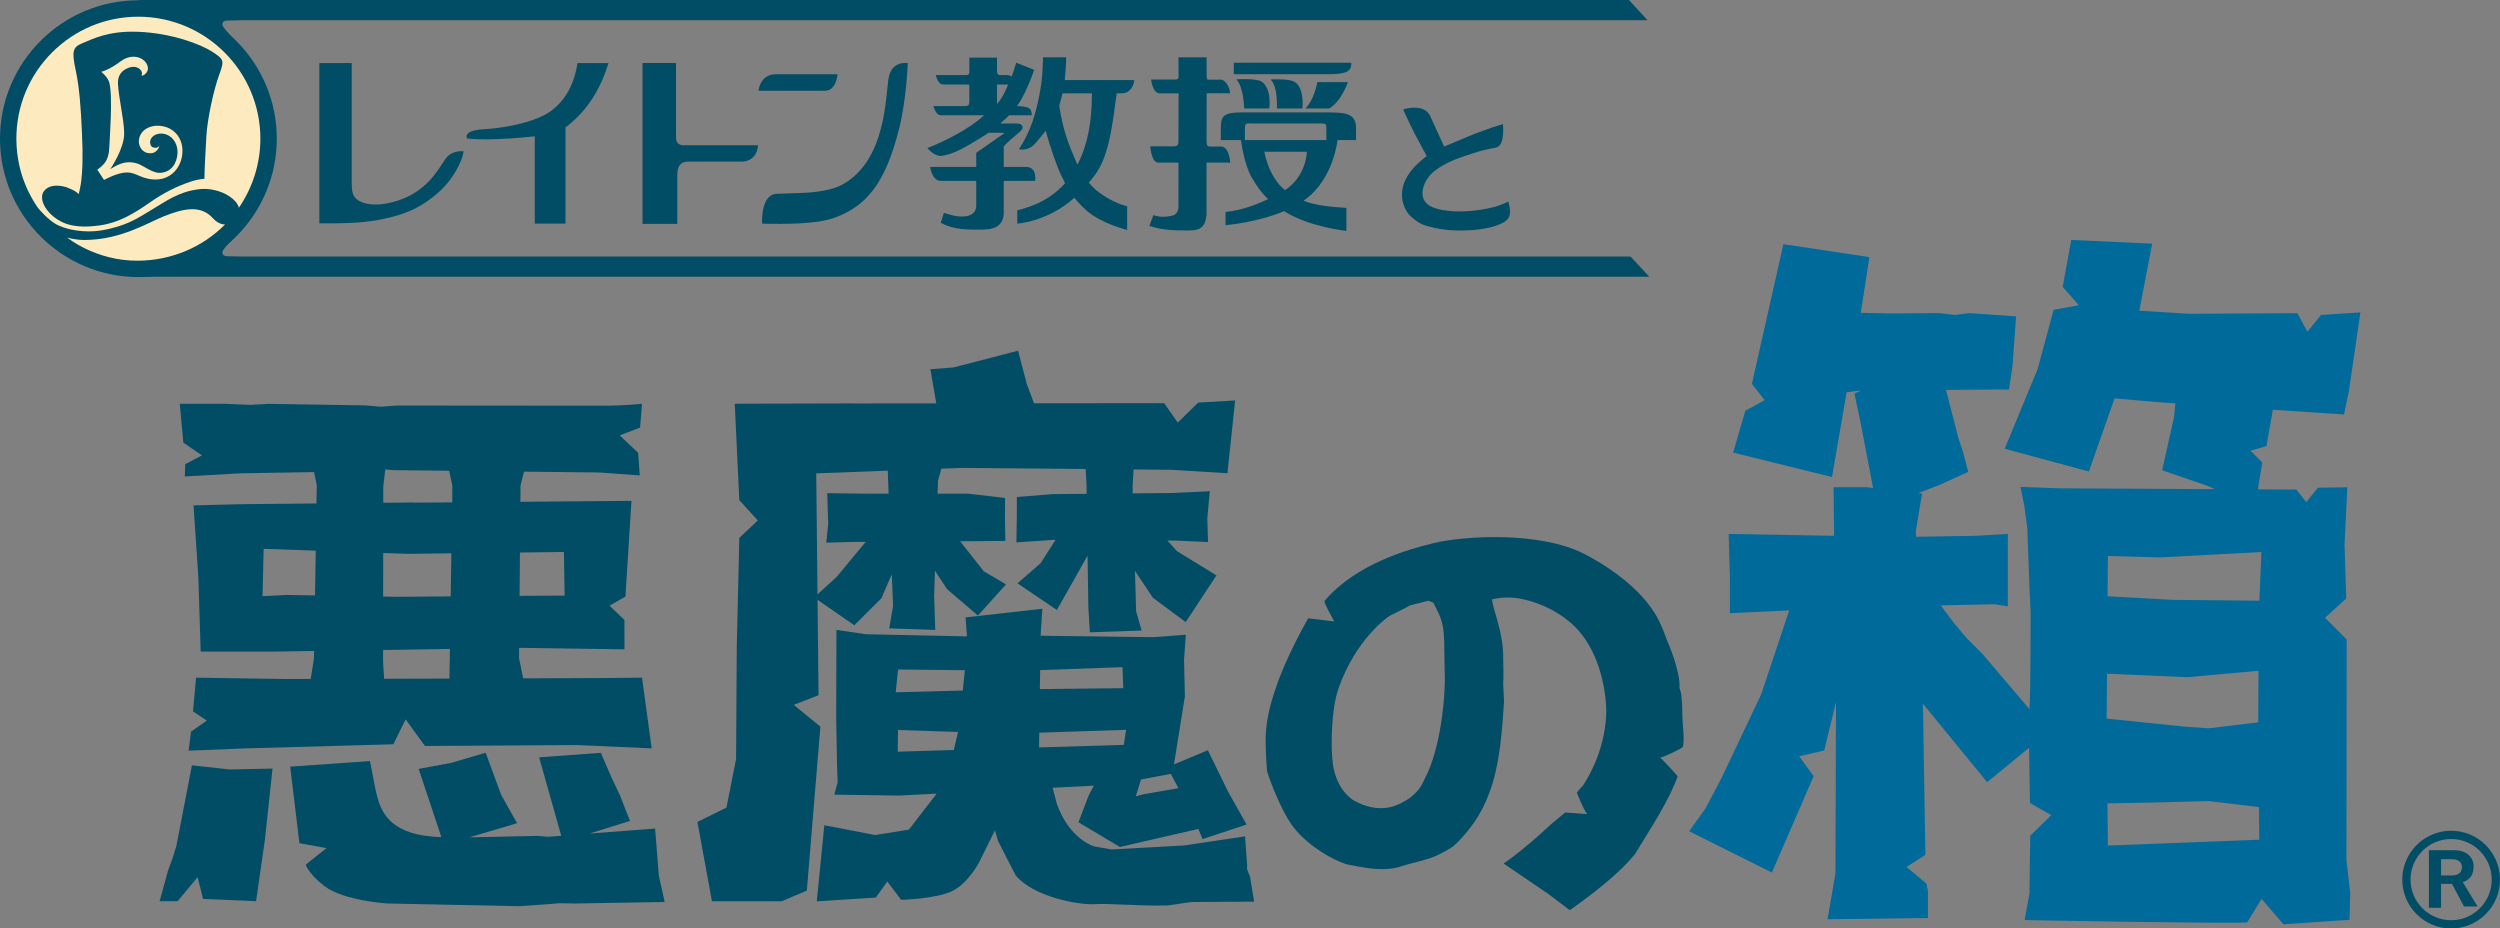 <?xml version="1.0" encoding="utf-8"?>
<!-- Generator: Adobe Illustrator 27.2.0, SVG Export Plug-In . SVG Version: 6.00 Build 0)  -->
<svg version="1.1" id="레이어_1" xmlns="http://www.w3.org/2000/svg" xmlns:xlink="http://www.w3.org/1999/xlink" x="0px"
	 y="0px" viewBox="0 0 720 267.406" enable-background="new 0 0 720 267.406" xml:space="preserve">
<rect x="0" y="0" width="720" height="267.406" fill="#808080" stroke="none"/>
<path fill="#004D65" d="M407.446,38.531c-1.739-3.337-3.343-7.031-3.343-7.031s5.937-1.977,7.796,1.921l4.011,8.793
	c2.923-1.184,9.818-4.379,16.934-6.481c0,0,0.652,5.801-1.728,6.691c-0.991,0.363-2.606,0.323-6.668,1.649
	c-3.79,1.247-7.665,2.402-11.144,5.036c-3.003,2.244-4.453,6.226-3.139,8.561c0.986,1.75,3.025,2.566,6.753,3.019
	c1.977,0.238,4.175,0.278,6.731,0.063c7.303-0.629,10.753-2.72,10.753-2.72c0.657,2.493,0.657,3.734-0.006,4.827
	c-0.838,1.343-3.836,2.425-6.776,2.946c-2.351,0.425-3.762,0.521-6.572,0.572c-3.937,0.068-7.042-0.453-9.915-1.241
	c-1.722-0.47-3.286-1.354-4.974-2.975c-1.348-1.263-2.221-3.563-2.346-5.161c-0.368-4.124,1.756-8,7.087-12.073
	C410.902,44.928,409.293,42.055,407.446,38.531"/>
<path fill-rule="evenodd" clip-rule="evenodd" fill="#004D65" d="M101.305,52.74V18.158h-9.337v46.168
	c9.631,0.079,14.118-0.34,18.56-1.303c5.252-1.127,10.572-2.719,16.606-8.407c3.042-2.867,6.017-7.92,6.374-11.059
	c0,0-3.394-0.408-5.224,2.204c-2.051,2.924-5.275,9.518-14.215,12.175c-6.368,1.898-9.739,0.595-11.031-0.323
	C101.65,56.616,101.305,55.369,101.305,52.74"/>
<path fill-rule="evenodd" clip-rule="evenodd" fill="#004D65" d="M134.533,39.879c6.623,0.844,19.478-0.623,19.478-0.623v25.149
	h8.844V36.718c3.473-2.685,9.099-7.733,12.39-18.56h-8.9c-0.935,5.598-3.105,10.566-7.983,14.033
	c-3.717,2.618-11.66,4.606-19.047,5.037C132.975,37.591,134.533,39.879,134.533,39.879"/>
<path fill-rule="evenodd" clip-rule="evenodd" fill="#004D65" d="M195.063,50.406c0-2.47,0.861-3.869,3.201-3.869h15.569
	c4.419-0.221,4.481-4.691,4.481-4.691h-21.302c-1.785,0-2.306-0.946-2.306-2.187V18.147h-9.654v46.321h10.011V50.406z"/>
<path fill-rule="evenodd" clip-rule="evenodd" fill="#004D65" d="M223.402,21.393h17.807c0,0-0.312,4.748-3.66,4.748h-19.11
	C218.439,26.141,218.83,21.393,223.402,21.393"/>
<path fill-rule="evenodd" clip-rule="evenodd" fill="#004D65" d="M219.493,64.405c1.79,0,14.3,0.55,20.328-1.518
	c9.682-3.314,15.189-10.073,19.161-25.976c2.091-8.356,2.459-18.753,2.459-18.753s-4.476-0.753-5.45,3.983
	c-1.059,5.28-0.516,23.982-13.501,31.081c-2.697,1.473-7.139,2.136-11.059,2.329c-2,0.085-7.552,0.261-7.552,0.261
	C218.921,55.811,219.493,64.405,219.493,64.405"/>
<path fill="#004D65" d="M354.32,46.837h-6.838v14.894c-0.3,3.093-1.15,4.646-5.11,4.652c-5.433,0.022-8.136-0.284-11.365-1.326
	l1.173-3.099c2.238,0.776,4.351,0.402,5.411,0.147c0.878-0.198,1.802-0.952,1.802-2.595V46.837h-5.881
	c-1.881,0-2.249-4.702-2.249-4.702h6.714c1.224,0,1.416-0.476,1.416-1.462l0.04-13.801h-5.49c-1.989,0-2.436-3.972-2.436-3.972
	h7.076c0.759,0,0.85-0.34,0.85-1.133l-0.04-5.258h8.09l0.028,5.354c0,1.314,0.283,1.082,1.026,1.082l3.054-0.011
	c1.105,0,2.544,1.847,2.674,3.938h-6.753l-0.028,13.416c0,1.314,0.057,1.915,1.02,1.915h3.156
	C354.037,42.203,354.32,46.837,354.32,46.837 M370.076,54.774c6.272-4.187,6.3-11.071,6.3-11.071h-12.237
	c0,0,1.105,7.133,5.915,11.048L370.076,54.774z M351.59,40.344v-3.303c0-3.632,0.822-4.663,5.807-4.663h25.733
	c5.677,0,7.41,1.031,7.41,4.663v3.303h-5.331c0,0-0.997,9.495-7.473,15.592c-0.714,0.674-1.49,1.292-2.323,1.875h0.017
	c3.513,1.382,7.671,1.762,12.328,2.062v6.606c0,0-10.662-1.043-17.948-5.671v0.017c-7.898,3.297-16.855,4.034-16.855,4.034v-3.796
	c4.663-0.606,8.181-1.779,12.288-3.739v0.028c-1.983-1.841-3.252-3.717-4.714-6.181c-2.277-3.87-3.133-10.827-3.133-10.827H351.59z
	 M381.991,40.344v-3.15c0-1.745-0.147-1.637-2.442-1.637H361c-2.204,0-2.464-0.289-2.464,1.637v3.15H381.991z M372.065,23.246
	c3.819,1.054,3.037,7.988,3.037,7.988h-7.359c0,0,0.38-6.26-1.836-8.345C365.906,22.889,369.98,22.662,372.065,23.246
	 M389.14,18.073c0.283,3.065-2.725,3.207-6.192,3.297h-27.619v-3.297H389.14z M363.221,23.41c3.19,2.068,2.334,7.824,2.334,7.824
	h-7.252c0,0-0.04-6.13-2.255-8.39C356.048,22.844,361.266,22.509,363.221,23.41 M388.194,23.653c0,0-1.864,5.592-5.382,7.581h-6.861
	c2.566-2.47,3.445-7.581,3.445-7.581H388.194z"/>
<path fill="#004D65" d="M284.714,38.22c-0.255,0.187-0.578,0.419-0.816,0.572c-5.807,3.592-8.617,5.348-12.402,6.062
	c-2.334,0.448-4.402-2.209-4.402-2.209c2.759-1.071,6.385-2.799,8.68-4.108c2.702-1.529,5.501-3.326,7.626-5.331h-12.521
	c-1.331,0-2.091-2.657-2.091-2.657h8.782c1.201,0,1.598-0.147,1.598-1.292v-4.918h-7.501c-1.598,0.057-2.142-2.708-2.142-2.708
	h8.731c0.816,0,0.912-0.351,0.912-1.093v-3.943h7.971v3.796c0,0.51,0.017,1.241,0.974,1.241h1.864
	c0.652,0.017,1.286,0.232,1.309,0.521c0.476-1.037,1.382-4.085,1.382-4.085l5.156,2.045c0,0-0.833,2.787-2.674,6.572
	c-0.385,0.799-1.524,2.991-2.283,3.869c0,0,2.566,0.006,3.496,0.612c0.929,0.595,0.731,2.039,0.731,2.039h-6.442
	c-0.51,0.504-1.473,1.394-2.572,2.362l2.663-0.011c2.453,0,3.819-0.147,3.762,1.343c-0.062,0.855-3.314,2.839-5.433,5.263v5.92h6.47
	c3.224,0,2.578,4.006,2.578,4.006h-9.048v9.529c-0.193,2.827-1.875,4.476-6.045,4.504c-3.711,0.017-8.294,0.221-12.096-1.977
	l0.906-2.844c1.977,0.612,3.541,1.184,5.869,1.037c0.482-0.022,3.445-0.226,3.445-3.116v-7.133h-10.249
	c-2.51,0-3.02-4.006-3.02-4.006h13.269V44.01l8.147-5.688c0-0.113-2.464-0.085-3.122-0.085L284.714,38.22z M287.139,29.953
	c1.11-1.348,1.535-2.017,2.181-3.32c0.425-0.855,0.816-1.643,1.008-2.294h-3.19V29.953z"/>
<path fill="#004D65" d="M306.753,52.746c-0.38-0.697-0.753-1.428-1.099-2.136c-1.19-2.464-3.365-8.719-4.498-12.963V37.63
	c-1.014,1.411-2.193,2.68-2.974,3.632c-2,2.442-4.793,1.728-4.736,1.728c3.161-4.782,5.161-10.288,6.436-18.804
	c0.402-2.629,0.521-7.677,0.521-7.677h6.657c0,1.785-0.238,4.934-0.414,6.56h20.056c0,0-0.402,3.802-3.62,3.802h-1.467
	c-1.303,10-2.068,14.169-3.53,18.26c-1.15,3.184-2.731,5.439-4.51,7.49l0.028,0.04c0.482,0.549,1.025,1.133,1.598,1.666
	c2.023,1.852,5.898,4.249,9.422,5.071v6.827c0,0-7.314-1.756-11.665-5.569c-1.416-1.224-2.583-2.51-3.535-3.694l0.028-0.034
	c-7.705,6.946-16.47,7.479-16.47,7.479v-3.841C298.481,59.222,303.008,56.95,306.753,52.746 M310.316,47.432
	c2.782-5.473,4.153-11.75,4.153-20.56h-8.47c-0.289,1.184-0.623,2.538-0.946,3.603v-0.017c0.448,2.816,1.235,7.189,3.195,12.096
	C308.968,44.333,309.693,46.072,310.316,47.432"/>
<path fill="#004D65" d="M69.635,73.889h399.973l5.394,5.813H39.675l28.141-11.841c0,0-2.799,3.042-3.518,4.136
	c-0.612,0.901-0.113,1.807,1.11,1.807C67.516,73.805,68.536,73.878,69.635,73.889"/>
<path fill="#004D65" d="M69.635,5.818H474.48L469.137,0H39.675l28.141,11.847c0,0-2.799-3.042-3.518-4.124
	c-0.612-0.901-0.113-1.807,1.11-1.807C67.516,5.915,68.536,5.83,69.635,5.818"/>
<path fill="#004D65" d="M0,39.93c0,21.982,17.863,39.863,39.857,39.863c21.971,0,39.857-17.88,39.857-39.863
	c0-21.965-17.886-39.851-39.857-39.851C17.863,0.079,0,17.965,0,39.93"/>
<path fill-rule="evenodd" clip-rule="evenodd" fill="#FEEABF" d="M10.611,59.403c0.85,1.286,3.252,3.751,5.156,4.94
	c2.906,1.813,8.51,2.81,13.235,2.04c7.314-1.178,10.753-3.626,14.379-5.79c4.425-2.64,7.864-5.241,13.439-6.034
	c1.377-0.21,3.229-0.329,5.858,0.425c3.45,0.974,5.949,3.36,6.102,4.878v-0.006c3.892-5.671,6.209-12.577,6.209-19.903
	c0-19.37-15.773-35.143-35.149-35.143c-9.365,0-18.198,3.654-24.849,10.306C8.357,21.761,4.714,30.582,4.714,39.953
	C4.714,45.267,5.898,52.31,10.611,59.403"/>
<path fill-rule="evenodd" clip-rule="evenodd" fill="#004D65" d="M22.662,55.93c0,0,0.368-1.45,0.618-2.929
	c0.499-3.643,0.657-7.92,0.323-14.759c-0.323-7.286-0.714-12.985-1.853-18.277c-1.116-5.241-0.736-6.413,1.892-7.484
	c3.212-1.326,7.614-3.666,16.158-3.326c9.648,0.38,18.005,3.581,21.342,5.751c3.309,2.164,3.53,2.448,1.989,6.623
	c-1.564,4.187-3.399,12.713-3.683,17.478c-0.215,4.091-0.55,9.275-0.572,12.425l-0.051,0.079c-0.997,0.034-2.753,0.402-3.824,0.765
	c-4.283,1.433-7.949,3.314-11.881,6.068c-4.714,3.258-8.923,5.784-14.271,6.555c-7.365,1.043-10.849-0.431-13.461-2.532
	c-2.804-2.244-4.017-5.377-2.827-7.19c1.139-1.705,3.513-2.119,6.436-1.314C20.09,54.372,21.693,54.803,22.662,55.93"/>
<path fill-rule="evenodd" clip-rule="evenodd" fill="#FEEABF" d="M64.825,64.626c-6.311,6.425-15.246,10.368-24.985,10.459
	c-12.283,0.125-20.52-6.691-20.52-6.691s2.164,0.742,5.167,0.72c10.47-0.074,18.254-5.076,22.843-6.878
	c5.354-2.09,10.436-3.388,14.039,0.669c0.85,0.935,2.175,1.802,3.456,1.728V64.626z"/>
<path fill="#FEEABF" d="M31.461,23.733c1.093,3.751,0.091,16.64,0.045,18.255c-0.051,1.745-0.312,3.773-1.547,5.178
	c-1.031,1.173-1.949,1.683-1.949,1.683l1.949,2.974c0,0,2.861-1.575,5.28-2.017c3.717-0.686,4.549,1.513,8.753,1.858
	c4.895,0.408,7.847-3.003,8.43-6.736c0.646-3.932-1.269-7.099-4.323-8.238c-3.224-1.201-7.11-0.164-7.977,3.003
	c-0.578,2.108,0.765,3.966,2.176,4.317c2.986,0.765,3.62-2,3.62-2s-0.691,0.969-1.983,0.374c-0.669-0.329-0.867-1.484-0.55-2.216
	c0.521-1.258,2.34-2.142,4.368-1.484c2.385,0.77,3.513,3.263,3.377,5.456c-0.181,2.844-1.683,5.326-4.759,5.626
	c-2.487,0.249-4.98-2.13-6.986-2.719c-2.731-0.799-4.878-0.091-7.626,1.671c0,0,4.039-5.881,4.011-10.311
	c-0.023-4.374-2.164-12.764-1.734-15.467c0.142-0.912,0.669-2.601,3.037-3.433c2.68-0.929,4.192,0.986,3.756,2.006
	c-0.323,0.81,1.773-0.266,1.773-1.768c0-2.68-4.023-4.929-7.807-2.108c-3.632,2.702-5.643,3.031-5.643,3.031
	S31.013,22.152,31.461,23.733"/>
<path fill="#004D65" d="M58.173,131.145l-4.821,2.544l-0.13,3.53l16.05-0.906l21.172-0.351l0.787,3.762l-0.096,5.269l-21.489,0.21
	l-13.909,0.351l1.382,20.577l0.68,21.535l20.781-0.006l11.881-0.181l-0.04,2.147l-0.935,5.909c-4.164,0.017-6.663,0.023-6.663,0.023
	l-26.356-0.391l-0.884,9.705l3.988,2.652l-4.566,3.201l-0.68,5.467l16.368-0.657l42.588-1.184l3.541-7.167l5.575,7.66l43.817-0.272
	l21.472,0.963l-2.782-20.368c-0.935,0.062-15.977,0.147-34.248,0.204c-0.448-2.538-1.173-5.796-1.173-5.796l0.017-2.98l0.64-0.011
	l29.716,0.425l-0.023-8.481l-4.295-4.079l4.589-2.646l1.734-27.557l-15.24,0.13l-16.747,0.142l0.045-4.719l1.003-3.96l21.733,0.238
	l11.597,0.85l-0.459-6.515l-5.32-5.025l5.869-2.238l0.561-6.844c-4.368,0.459-10.164,0.538-10.164,0.538l-60.355-0.051l-4.753,0.345
	l-4.306-0.38l-27.886-0.447l-5.365,0.289l-7.144-0.295H51.771l1.031,11.178L58.173,131.145z M82.552,171.347l-6.946,0.357
	l0.323-13.643l15.008,0.527l-0.21,12.9L82.552,171.347z M129.808,171.761l-15.524,0.119l-3.937-0.068l0.017-12.549l7.15,0.243
	l12.475-0.147L129.808,171.761z M129.542,189.771l-0.113,5.66c-6.504,0.028-12.923,0.034-18.798,0.057
	c-0.193-2.34-0.312-5.212-0.312-5.212l0.011-3.082l19.246-0.295L129.542,189.771z M162.407,158.968l0.204,12.56l-12.974,0.079
	l0.102-12.481L162.407,158.968z M129.372,135.581l0.912,4.396l-0.045,4.708l-10.544,0.074l-0.912-0.045l-0.516,0.006l-7.886,0.079
	l0.006-4.804l0.578-4.804l2.283,0.21L129.372,135.581z"/>
<polygon fill="#004D65" points="55.278,220.411 50.785,243.662 49.618,247.401 48.395,250.71 45.97,259.542 51.154,259.542 
	56.916,252.625 58.491,258.891 73.753,259.542 76.303,241.781 78.49,221.346 66.133,221.606 "/>
<path fill="#004D65" d="M189.749,252.183l-1.082-13.563l-18.917,1.451l11.677-3.637l-2.827-7.28l-2.521-5.303l-3.042-7.048
	l-17.773,1.309l6.374,22.588l-3.785,0.289l-3.161-0.266l-0.793,0.028l-18.719,0.402l13.739-4.068l-4.572-8.141l-4.481-12.152
	l-9.977,2.923l-9.32,1.722l6.549,19.665c-2.725-0.113-5.92-0.402-8.855-1.348c-7.807-2.544-9.155-8.017-10.141-12.464l-1.558-8.096
	l-22.991,1.592l2.657,22.05l7.779,1.428l-5.909,4.702c-0.193,0,0.861,2.81,5.405,6.266c5.467,4.187,17.977,4.963,17.977,4.963
	l37.908,0.788l8.283-0.572l3.382-0.283l4.436,0.074l25.931-0.431L189.749,252.183z"/>
<path fill="#004D65" d="M360.008,252.489l-0.872-2.198l0.034-1.11l-0.601-8.312l-17.484,2.618l-20.94,1.156l-4.946-0.855
	c0,0-7.178-1.983-10.821-12.272l-1.229-4.646l11.864-0.6l-1.507,2.906l-2.912,7.637l11.852,7.065l0.006,0.068l0.074-0.011
	l22.588-5.201l1.229,2.918l12.674-4.181l-5.416-9.648l-5.745-11.762l-9.75,4.073l3.139-19.569l-0.238-10.685l0.521-7.076
	l-9.388,0.697l-32.441-0.408l0.011-0.329l0.487-7.45l-22.118,2.493l0.408,5.467l-29.058-0.612l-8.532-1.252l-0.074,25.076
	l0.244,14.226l0.176,4.561l-0.963,3.592l18.781,0.255l10.696-0.555l-7.988,10.368l-9.756,1.552l-14.611-2.816l-2.17,21.914
	l17.008-1.088l3.303-4.634l3.972,5.291c0,0,10.521-0.26,15.059-2.702c4.476-2.408,7.41-8.119,7.41-8.119l4.561-9.195l0.912,3.127
	l5.048,9.835c5.02,6.136,18.011,8.561,22.605,8.3c4.776-0.272,11.512,0.51,20.758,0.397c0.793-0.006,6.629-0.997,7.263-1.009
	c9.767-0.091,18.056-0.113,18.056-0.113L360.008,252.489z M337.188,222.87l2.198,4.119l-9.954,1.739l-2.328,0.606l1.507-4.849
	L337.188,222.87z M323.659,214.524l-24.413,0.731l0.062-4.243l25.008-0.827L323.659,214.524z M323.268,192.134l0.244,6.062
	l-24.033,0.261l0.085-5.462L323.268,192.134z M258.641,192.82l19.234,0.198l-0.601,5.858l-19.314,0.499L258.641,192.82z
	 M258.551,216.484l0.074-6.237l17.291,0.544l-1.224,5.206L258.551,216.484z"/>
<path fill="#004D65" d="M228.603,203.001l7.133-2.793l-0.283-27.472l10.594,7.348l7.784-7.768l3.008-6.918l0.363,9.093l-1.099,6.487
	l13.246,0.431l-0.317-9.954l0.244-7.087l3.467,5.291l8.895,7.62l8.102-8.98l-6.396-3.75l-6.838-8.663l4.323-0.028l8.708-0.074
	l-0.096-5.535l0.011-6.838l-10.68-1.241h-8.753l0.125-3.717l0.963-3.479l6.096-0.221l35.455,0.317l0.249,4.204l0.051,2.946
	l-9.558,0.074l-10.555,0.833l-0.006,5.66l-0.119,7.422l10.798-0.737h0.476l-4.272,6.697l-6.685,5.835l11.342,7.671l8.838-15.665
	l0.227,14.991l0.431,7.105l14.906-0.516l-1.581-5.552l-0.334-11.626l5.19,7.773l9.416,6.969l8.861-13.444l-11.32-6.94l-2.816-3.093
	l2.589,0.011l9.121,0.419l-0.21-6.787l0.725-7.841l-11.314,0.51l-10.883,0.102l-0.045-1.983l0.283-4.912l10.906,0.102l16.13,0.991
	l2.221-20.968l-10.64,0.623l-5.892,5.756l-3.909-5.586l-37.494,0.028l-2.068-5.535l-2.515-9.614l-18.532,4.816l-6.725,0.533
	l1.705,9.835l-24.078,0.011l-0.181-0.011l-33.772,0.091l0.034,0.08l-0.045-0.034l1.309,27.721l5.326,5.853l-5.326,5.025
	l-0.731,31.466l-0.193,32.208l-2.782,14.011l-8.357,4.113l4.187,22.849h5.45h14.617l7.263-3.076l3.898-47.216L228.603,203.001z
	 M255.678,135.553l0.244,6.617h-6.872l-10.81-0.136l0.289,8.748l-0.555,5.507l7.58-0.215l3.762-0.017l-8.379,10.113l-5.496,5.008
	l-0.368-34.854L255.678,135.553z"/>
<path fill="#004D65" d="M484.531,206.4c0-4.102-0.351-6.606-0.402-6.798l-0.34-1.15l-0.091-0.266
	c0.368-4.867-3.666-13.96-3.666-13.96s-1.15-3.275-2.272-5.507c-5.139-10.294-17.676-17.234-21.495-19.195
	c-12.844-6.572-34.696-5.235-43.545-3.071c-7.082,1.745-22.135,5.898-31.245,16.6c-0.346,0.402,2.578,5.445,2.776,5.92
	c-0.482-0.096-7.49-0.895-7.49-0.895s-6.532,11.246-9.552,20.741c-0.289,0.872-2.702,7.49-2.702,14.107
	c0,2.623,0.113,5.575,0.374,8.753c0,0,0.017,0.17,0.023,0.266c-0.164,0.062,3.779,11.557,7.841,16.583
	c4.26,5.275,11.337,9.365,15.376,10.447l3.269,0.64h0.221c0.346,0.017,7.082,1.711,12.305-0.238c1.031-0.391,7.161-1.75,9.478-2.799
	c1.445-0.646,4.527-2.21,5.626-3.269c11.399-10.934,13.031-23.353,14.141-41.273l-0.244-5.173c0.176-2.306,0-5.376,0-7.75
	c0-7.133-2.946-13.45-3.218-16.498c3.439-0.765,5.937-0.623,8.578-0.102c3.365,0.674,9.031,2.442,14.317,7.059
	c6.323,5.547,9.682,15.212,10.011,24.883c0.006,0.068,0.006,0.153,0.006,0.243c0,3.932-0.918,12.566-6.623,21.41
	c-0.227,0.323-1.819,1.887-1.819,2.227c-0.119-0.13,2.448,6.153,3.076,6.153c0.346,0-6.459-0.487-6.459-0.487l-3.671,3.025
	l-2.062,1.864c-5.507,5.11-10.136,8.475-10.187,8.509l-1.824,1.303l12.963,8.821l6.073,4.606l0.912-0.64
	c0.482-0.357,12.322-8.481,17.948-15.603l1.456-2.402c2.867-4.691,8.425-13.172,10.776-19.937c0,0-4.181-4.725-5.082-5.348
	c1.003-0.085,6.544-2.731,6.629-3.184C485.171,211.935,484.531,208.649,484.531,206.4 M411.151,222.632l-1.127,2.266
	c-1.297,3.173-4.34,5.649-8.056,7.087c-5.734,2.227-11.252-1.042-11.569-1.195c-0.159,0.017-5.496-2.663-6.566-11.019
	c-0.623-4.94-0.414-15.597,1.643-21.472c5.065-14.424,14.266-20.611,14.679-20.894l-0.011,0.006l5.263-2.668l0.476-0.334
	l5.501-1.411l1.433,0.572l1.609,3.275c0.805,2.074,1.354,3.077,1.501,8.215l0.136,8.068l-0.096-0.363
	C416.465,193.919,416.125,211.425,411.151,222.632"/>
<path fill="#006A9A" d="M675.843,184.191l-6.226-6.266l6.096-5.575l-0.487-15.473l0.81-16.549l-8.476,0.141l-3.348,4.17
	l-2.844-3.637l-11.11-0.062l1.275-7.75l-3.371-3.377l4.572-1.348l1.853-10.459l20.481,1.365l1.45-6.957l3.28-22.441l-11.348,0.731
	l-3.909,4.833l-2.906-5.354l-3.042,0.04l-28.175,0.141l-14.305-0.878l3.728-19.308l-23.319-1.071l-2.464,13.518l4.651,5.291
	l-7.28,1.314l-4.583,17.048l-9.501,22.968l24.254,6.543l7.393-21.07l12.504,1.11l5.014,0.329l-0.391,3.955l-3.422,15.325
	l13.104,4.504l2.125,0.935l-44.763-0.244l-11.257-0.402l1.116,5.603l0.833,6.198l0.612,16.679l0.357,7.614
	c0,0,0.011,22.169-0.323,27.942l-13.473-15.847l-4.691-4.685l-3.603-4.311l-3.824-5.082l15.472-0.323l3.87,0.601v-20.849
	l-9.348,0.538l-17.081,0.278l-0.057-1.694l1.779-10.73l-1.139-0.13l5.892-2.266l8.549-3.864l-1.524-5.836l-1.195-3.496
	l-3.683-14.271l18.152-0.136l1.008-6.838l1.031-14.209l-13.399-0.935l-4.164,0.521l-4.702-0.521l-14.226,0.096l-8.243-0.181
	l2.487-16.045l-24.77-3.722l-9.065,40.214l3.665,4.708l-5.563,3.042l-3.501,12.051l28.458,7.048l4.209-24.418l3.734-0.476h0.272
	l-1.756,0.867l1.745,8.198l3.632,18.979l-1.972-0.221h-9.41l0.159,13.988l-30.373-0.538l0.374,13.41v9.416l17.076-0.804
	l-8.113,24.248l-11.337,23.909l-4.663,8.861l-4.708,6.583l23.818,11.903l12.028-27.75l-4.175-5.75l7.229-1.666l3.388-13.954
	l-0.164,49.397l-2.272,13.166l28.911-0.351v-7.762l-0.419-2.147l-5.745-4.788l5.422-3.501l-0.657-41.103l-0.091-2.47l18.538,22.651
	l12.084-9.909c0.079,7.49,0.278,15.915,0.278,15.915l6.102,3.479l-6.045,5.943l-0.232,16.628l-1.399,7.654
	c0,0,57.567,1.082,64.082,0.697l4.181-6.787l6.277,7.308l19.042-1.286l0.21-7.694l-1.105-9.478L675.843,184.191z M622.214,160.527
	l29.081-1.558l-0.595,14.028l-25.047-0.244l-18.668-1.031l0.085-11.591L622.214,160.527z M650.371,208.037l-14.334,1.711
	l-6.986-0.482l-22.345-2.311l0.119-12.917l23.121,0.997l20.492-1.847L650.371,208.037z M607.07,243.514l-0.119-12.135l13.705-0.266
	l15.512-0.397l14.419,1.728l0.073,9.388L607.07,243.514z"/>
<path fill="#004D65" d="M709.627,261.061l-3.445-6.499h-3.15v6.878h-3.513v-16.577h7.286c3.275,0,5.592,1.768,5.592,4.68
	c0,2.589-1.269,3.96-3.122,4.504l4.26,7.014H709.627z M706.193,247.441h-3.161v4.691h3.218c1.666,0,2.787-0.85,2.787-2.453
	C709.037,248.234,707.836,247.441,706.193,247.441"/>
<path fill-rule="evenodd" clip-rule="evenodd" fill="#004D65" d="M691.854,253.333c0,7.756,6.311,14.073,14.079,14.073
	c7.762,0,14.067-6.317,14.067-14.073c0-7.767-6.306-14.079-14.067-14.079C698.165,239.254,691.854,245.565,691.854,253.333
	 M694.233,253.333c0-6.453,5.246-11.699,11.699-11.699c6.442,0,11.682,5.246,11.682,11.699c0,6.442-5.24,11.694-11.682,11.694
	C699.48,265.026,694.233,259.774,694.233,253.333"/>
<g>
</g>
<g>
</g>
<g>
</g>
<g>
</g>
<g>
</g>
<g>
</g>
<g>
</g>
<g>
</g>
<g>
</g>
<g>
</g>
<g>
</g>
<g>
</g>
<g>
</g>
<g>
</g>
<g>
</g>
</svg>

